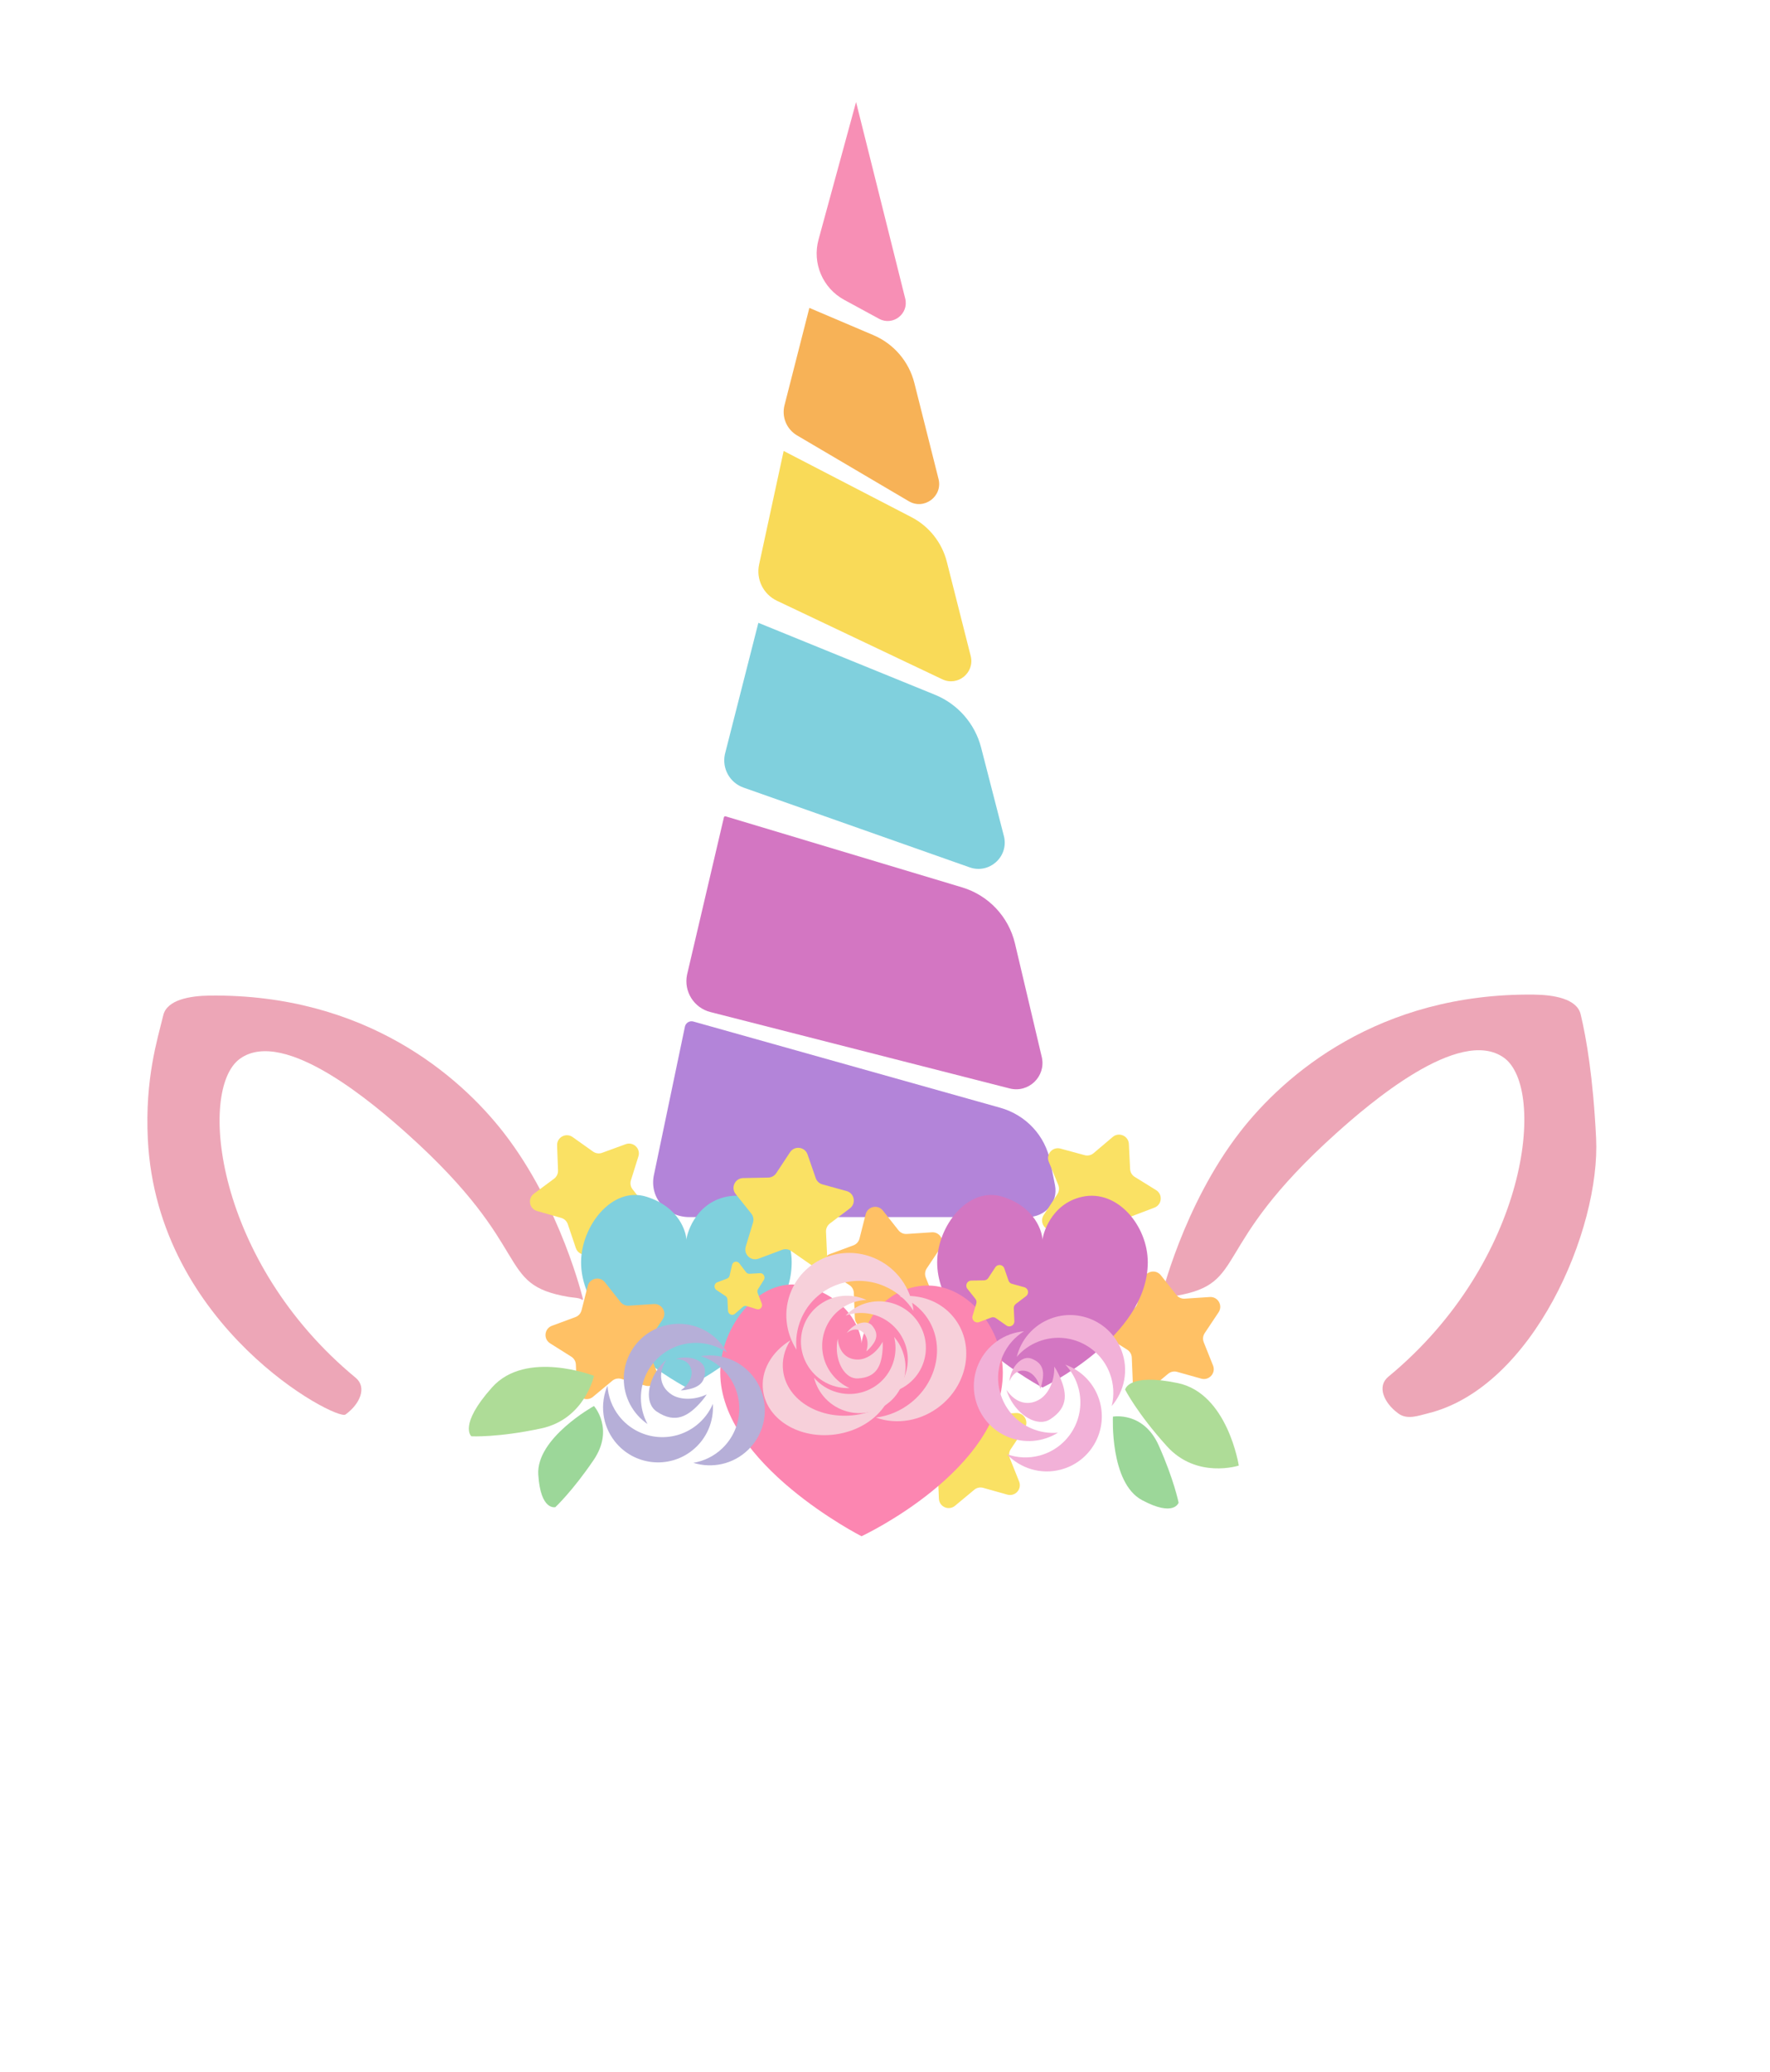<?xml version="1.0" encoding="utf-8"?>
<!-- Generator: Adobe Illustrator 19.0.0, SVG Export Plug-In . SVG Version: 6.00 Build 0)  -->
<svg version="1.1" id="Layer_1" xmlns="http://www.w3.org/2000/svg" xmlns:xlink="http://www.w3.org/1999/xlink" x="0px" y="0px"
	 viewBox="-295 65.333 368 430.667" enable-background="new -295 65.333 368 430.667" xml:space="preserve">
<g id="XMLID_14283_">
	<g id="XMLID_14309_">
		<path id="XMLID_14196_" fill="#B384D9" d="M-150.845,277.678c-0.783-0.221-1.59,0.269-1.754,1.066l-6.468,30.951
			c-0.898,4.66,2.672,8.639,7.418,8.639h70.232c3.684,0,6.457-3.011,5.761-6.629l-0.965-4.848
			c-1.047-5.445-5.077-9.748-10.414-11.254L-150.845,277.678z"/>
		<path id="XMLID_14194_" fill="#D376C2" d="M-144.152,235.02c-0.147-0.044-0.3,0.045-0.335,0.194l-7.675,32.764
			c-0.699,3.458,1.435,6.857,4.854,7.729l62.227,15.881c3.923,1.001,7.536-2.462,6.701-6.424l-5.596-23.699
			c-1.317-5.576-5.508-10.027-10.996-11.675L-144.152,235.02z"/>
		<path id="XMLID_14192_" fill="#80D0DD" d="M-137.328,194.798l-6.959,27.328c-0.637,2.952,1.02,5.918,3.868,6.922
			l47.018,16.582c4.036,1.423,8.07-2.128,7.169-6.312l-4.782-18.577c-1.281-4.976-4.841-9.052-9.6-10.99
			L-137.328,194.798z"/>
		<path id="XMLID_14190_" fill="#F9DA58" d="M-132.07,159.072l-5.104,23.608c-0.663,3.067,0.872,6.187,3.706,7.532
			l34.384,16.327c3.183,1.512,6.707-1.313,5.925-4.749l-4.983-19.67c-1.015-4.006-3.695-7.386-7.364-9.287
			L-132.07,159.072z"/>
		<path id="XMLID_14188_" fill="#F7B257" d="M-126.727,129.335l-5.168,20.239c-0.622,2.435,0.44,4.988,2.606,6.264
			l23.237,13.687c3.201,1.885,7.088-1.025,6.181-4.627l-5.023-19.942c-1.125-4.467-4.276-8.151-8.515-9.955
			L-126.727,129.335z"/>
		<path id="XMLID_14186_" fill="#F78FB5" d="M-117.015,86.541l-7.807,28.61c-1.338,4.903,0.872,10.082,5.338,12.509
			l7.251,3.941c2.872,1.561,6.229-1.039,5.436-4.21L-117.015,86.541z"/>
	</g>
	<path id="XMLID_14184_" fill="#EDA6B7" d="M-210.227,301.115c26.74,24.016,18.059,31.182,33.404,33.8
		c1.182,0.202,2.222,0.146,2.881,0.622l0.174-0.068c0,0-4.583-19.324-16.486-34.659
		c-9.177-11.822-28.775-28.875-61.071-28.527c-4.177,0.045-8.951,0.865-9.726,4.079
		c-1.194,4.957-3.832,13.161-3.216,25.747c1.915,39.148,39.258,58.62,41.088,57.265
		c0.04-0.029,0.08-0.059,0.12-0.089c2.885-2.134,4.417-5.565,1.988-7.57
		c-29.199-24.104-32.915-59.953-24.028-66.313C-235.823,278.763-216.875,295.144-210.227,301.115z"/>
	<path id="XMLID_14182_" fill="#EDA6B7" d="M-17.195,300.914c-26.739,24.016-18.059,31.182-33.404,33.8
		c-1.182,0.202-2.223,0.146-2.881,0.622l-0.174-0.068c0,0,4.583-19.324,16.486-34.659
		c9.177-11.822,28.775-28.875,61.071-28.527c4.177,0.045,8.951,0.865,9.726,4.079
		c1.194,4.957,2.596,13.162,3.216,25.747c0.936,19.005-13.106,51.85-34.962,57.217
		c-1.878,0.461-4.296,1.403-6.126,0.048c-0.04-0.029-0.08-0.059-0.12-0.089
		c-2.885-2.134-4.417-5.565-1.988-7.57c29.199-24.104,32.915-59.953,24.028-66.313
		C8.402,278.562-10.546,294.943-17.195,300.914z"/>
	<path id="XMLID_14180_" fill="#FAE164" d="M-161.855,319.957l-5.215,0.055c-0.672,0.007-1.297,0.344-1.672,0.902
		l-2.911,4.328c-0.945,1.404-3.089,1.116-3.629-0.488l-1.664-4.943c-0.214-0.637-0.729-1.127-1.375-1.312
		l-5.016-1.431c-1.627-0.464-2.016-2.593-0.657-3.602l4.187-3.11c0.539-0.401,0.847-1.041,0.823-1.713
		l-0.189-5.212c-0.061-1.691,1.843-2.718,3.223-1.738l4.252,3.021c0.548,0.389,1.252,0.484,1.883,0.253
		l4.899-1.79c1.589-0.581,3.155,0.913,2.649,2.528l-1.559,4.977c-0.201,0.641-0.073,1.34,0.341,1.869l3.216,4.106
		C-159.226,317.989-160.163,319.939-161.855,319.957z"/>
	<path id="XMLID_14178_" fill="#80D0DD" d="M-130.4,327.729c0-7.524-6.272-15.227-13.623-13.623
		c-6.69,1.46-8.271,8.15-8.271,9.001c0-1.46-1.338-6.812-8.271-9.001c-7.175-2.266-13.623,6.099-13.623,13.623
		c0,14.597,21.895,26.03,21.895,26.03S-130.4,343.298-130.4,327.729z"/>
	<path id="XMLID_14176_" fill="#FAE164" d="M-65.937,325.505l-3.268-4.065c-0.421-0.524-1.073-0.807-1.743-0.757
		l-5.201,0.388c-1.688,0.126-2.787-1.738-1.86-3.154l2.856-4.364c0.368-0.562,0.436-1.27,0.181-1.892l-1.976-4.827
		c-0.641-1.566,0.792-3.188,2.425-2.744l5.033,1.368c0.648,0.176,1.342,0.022,1.855-0.412l3.98-3.371
		c1.291-1.094,3.276-0.232,3.359,1.458l0.255,5.209c0.033,0.671,0.394,1.283,0.965,1.637l4.436,2.744
		c1.439,0.89,1.233,3.044-0.349,3.645l-4.876,1.852c-0.628,0.239-1.099,0.771-1.258,1.424l-1.239,5.066
		C-62.764,326.354-64.876,326.823-65.937,325.505z"/>
	<path id="XMLID_14174_" fill="#FFC165" d="M-103.037,338.459l-5.021-1.41c-0.647-0.182-1.342-0.033-1.858,0.397
		l-4.008,3.337c-1.301,1.083-3.278,0.204-3.346-1.487l-0.21-5.211c-0.027-0.671-0.383-1.286-0.951-1.645
		l-4.412-2.781c-1.432-0.902-1.207-3.055,0.38-3.642l4.891-1.81c0.63-0.233,1.105-0.762,1.27-1.413
		l1.282-5.056c0.416-1.64,2.532-2.092,3.581-0.764l3.233,4.092c0.417,0.527,1.066,0.816,1.736,0.771l5.204-0.344
		c1.689-0.112,2.772,1.762,1.833,3.17l-2.893,4.34c-0.373,0.559-0.447,1.266-0.197,1.89l1.935,4.843
		C-99.961,337.308-101.407,338.917-103.037,338.459z"/>
	<path id="XMLID_14172_" fill="#FAE164" d="M-85.563,376.022l-5.021-1.41c-0.647-0.182-1.342-0.033-1.858,0.397
		l-4.008,3.337c-1.301,1.083-3.278,0.204-3.346-1.487l-0.21-5.211c-0.027-0.671-0.383-1.286-0.951-1.645
		l-4.412-2.781c-1.432-0.902-1.207-3.055,0.38-3.642l4.891-1.811c0.63-0.233,1.105-0.762,1.27-1.413l1.282-5.056
		c0.416-1.64,2.532-2.092,3.581-0.764l3.233,4.092c0.417,0.527,1.066,0.816,1.736,0.771l5.204-0.344
		c1.689-0.112,2.772,1.762,1.833,3.17l-2.893,4.34c-0.373,0.559-0.446,1.266-0.197,1.89l1.935,4.843
		C-82.487,374.871-83.934,376.48-85.563,376.022z"/>
	<path id="XMLID_14170_" fill="#FFC165" d="M-45.247,351.912l-5.021-1.41c-0.647-0.182-1.342-0.033-1.858,0.397
		l-4.008,3.337c-1.301,1.083-3.278,0.204-3.346-1.487l-0.21-5.211c-0.027-0.671-0.383-1.286-0.951-1.645
		l-4.412-2.781c-1.432-0.902-1.207-3.055,0.38-3.642l4.891-1.811c0.63-0.233,1.105-0.762,1.27-1.413
		l1.282-5.056c0.416-1.64,2.532-2.092,3.581-0.764l3.233,4.092c0.417,0.527,1.066,0.816,1.736,0.771l5.204-0.344
		c1.689-0.112,2.772,1.762,1.833,3.17l-2.893,4.34c-0.373,0.559-0.447,1.266-0.197,1.89l1.935,4.843
		C-42.172,350.76-43.618,352.369-45.247,351.912z"/>
	<path id="XMLID_14168_" fill="#FFC165" d="M-160.826,353.369l-5.021-1.41c-0.647-0.182-1.342-0.033-1.858,0.397
		l-4.008,3.337c-1.301,1.083-3.278,0.204-3.346-1.487l-0.21-5.211c-0.027-0.671-0.383-1.287-0.951-1.645
		l-4.412-2.781c-1.432-0.902-1.207-3.054,0.38-3.642l4.891-1.81c0.63-0.233,1.105-0.762,1.27-1.413
		l1.282-5.056c0.416-1.64,2.532-2.092,3.581-0.764l3.233,4.092c0.417,0.527,1.066,0.816,1.736,0.771l5.204-0.344
		c1.689-0.112,2.772,1.762,1.833,3.17l-2.893,4.34c-0.373,0.559-0.446,1.266-0.197,1.89l1.935,4.843
		C-157.75,352.217-159.197,353.827-160.826,353.369z"/>
	<path id="XMLID_14166_" fill="#FAE164" d="M-126.236,328.356l-4.279-2.983c-0.551-0.384-1.256-0.473-1.885-0.236
		l-4.883,1.833c-1.584,0.595-3.163-0.885-2.671-2.504l1.515-4.991c0.195-0.643,0.061-1.341-0.358-1.866
		l-3.253-4.077c-1.055-1.323-0.136-3.282,1.556-3.314l5.215-0.102c0.672-0.013,1.294-0.356,1.664-0.917
		l2.873-4.353c0.932-1.413,3.079-1.143,3.633,0.456l1.708,4.928c0.22,0.635,0.739,1.121,1.386,1.3l5.028,1.387
		c1.631,0.45,2.039,2.575,0.689,3.596l-4.159,3.147c-0.536,0.406-0.838,1.049-0.807,1.72l0.235,5.21
		C-122.952,328.28-124.848,329.324-126.236,328.356z"/>
	<path id="XMLID_14164_" fill="#D376C2" d="M-56.364,327.729c0-7.524-6.272-15.227-13.623-13.623
		c-6.69,1.46-8.271,8.15-8.271,9.001c0-1.46-1.338-6.812-8.271-9.001c-7.175-2.266-13.623,6.099-13.623,13.623
		c0,14.597,21.895,26.03,21.895,26.03S-56.364,343.298-56.364,327.729z"/>
	<path id="XMLID_14162_" fill="#FC86B1" d="M-86.507,350.644c0-9.836-8.415-19.906-18.277-17.81
		c-8.975,1.908-11.097,10.654-11.097,11.767c0-1.908-1.795-8.905-11.097-11.767
		c-9.626-2.962-18.277,7.974-18.277,17.81c0,19.082,29.374,34.028,29.374,34.028S-86.507,370.998-86.507,350.644z"
		/>
</g>
<path id="XMLID_14160_" fill="#FAE164" d="M-137.647,337.473l-2.123-0.646c-0.274-0.083-0.566-0.021-0.782,0.167
	l-1.675,1.456c-0.543,0.472-1.381,0.075-1.417-0.672l-0.112-2.303c-0.014-0.297-0.167-0.57-0.408-0.731
	l-1.873-1.248c-0.608-0.405-0.523-1.355,0.144-1.607l2.054-0.778c0.265-0.1,0.462-0.332,0.529-0.619
	l0.517-2.228c0.168-0.723,1.058-0.913,1.506-0.321l1.381,1.822c0.178,0.235,0.453,0.365,0.736,0.349l2.192-0.128
	c0.711-0.042,1.176,0.791,0.787,1.408l-1.2,1.904c-0.155,0.245-0.182,0.557-0.075,0.834l0.838,2.148
	C-136.356,336.979-136.958,337.683-137.647,337.473z"/>
<path id="XMLID_14157_" fill="#FAE164" d="M-85.751,340.869l-2.197-1.536c-0.283-0.198-0.645-0.243-0.968-0.121
	l-2.508,0.945c-0.814,0.307-1.624-0.455-1.372-1.29l0.779-2.571c0.1-0.331,0.032-0.691-0.183-0.961
	l-1.67-2.099c-0.542-0.681-0.069-1.69,0.8-1.708l2.678-0.053c0.345-0.007,0.665-0.184,0.855-0.473l1.476-2.243
	c0.479-0.728,1.582-0.589,1.866,0.234l0.876,2.538c0.113,0.327,0.379,0.577,0.712,0.669l2.582,0.713
	c0.838,0.231,1.046,1.326,0.353,1.852l-2.137,1.622c-0.275,0.209-0.43,0.54-0.415,0.886l0.12,2.684
	C-84.065,340.829-85.038,341.367-85.751,340.869z"/>
<g id="XMLID_14265_">
	<path id="XMLID_14155_" fill="#F2B1D8" d="M-80.588,362.248c-5.793-2.507-8.457-9.235-5.951-15.028
		c0.958-2.213,2.532-3.967,4.434-5.153c-4.039,0.361-7.758,2.865-9.482,6.848
		c-2.507,5.793,0.158,12.521,5.951,15.028c3.58,1.549,7.516,1.121,10.594-0.797
		C-76.877,363.309-78.778,363.031-80.588,362.248z"/>
	<path id="XMLID_14153_" fill="#F2B1D8" d="M-70.767,353.916c1.625,6.099-2.002,12.361-8.101,13.987
		c-2.33,0.621-4.683,0.473-6.793-0.284c2.787,2.945,7.058,4.311,11.252,3.193c6.099-1.625,9.726-7.887,8.101-13.987
		c-1.004-3.769-3.781-6.592-7.194-7.817C-72.235,350.346-71.275,352.011-70.767,353.916z"/>
	<path id="XMLID_14151_" fill="#F2B1D8" d="M-74.992,350.811c-0.243-0.5-0.517-0.969-0.817-1.405
		c0.089,3.039-1.215,5.611-2.885,6.712c-2.273,1.499-5.033,1.089-7.071-1.879
		c0.157,0.505,0.356,1.011,0.599,1.511c1.895,3.903,5.894,6.293,8.518,4.598
		C-72.738,357.821-73.097,354.714-74.992,350.811z"/>
	<path id="XMLID_14149_" fill="#F2B1D8" d="M-78.424,353.102c-0.079,0.322-0.18,0.631-0.3,0.923
		c-0.329-1.785-1.411-3.123-2.522-3.555c-1.513-0.589-3.07-0.002-3.887,1.988c0.028-0.315,0.081-0.635,0.16-0.958
		c0.616-2.517,2.648-4.416,4.39-3.757C-77.988,348.726-77.809,350.585-78.424,353.102z"/>
	<path id="XMLID_14147_" fill="#F2B1D8" d="M-78.996,344.163c5.904-2.232,12.5,0.745,14.732,6.649
		c0.853,2.256,0.943,4.611,0.402,6.787c2.649-3.07,3.577-7.457,2.042-11.517
		c-2.232-5.904-8.828-8.882-14.732-6.65c-3.649,1.379-6.178,4.426-7.052,7.945
		C-82.399,345.984-80.84,344.861-78.996,344.163z"/>
</g>
<path id="XMLID_14145_" fill="#AEDC97" d="M-171.508,351.327c0,0-1.9,8.984-10.948,10.927s-14.539,1.643-14.539,1.643
	s-2.759-2.27,4.299-10.169C-185.638,345.828-171.508,351.327-171.508,351.327z"/>
<path id="XMLID_14143_" fill="#AEDC97" d="M-37.446,369.984c0,0-8.73,2.848-14.937-4.016
	c-6.207-6.864-8.694-11.769-8.694-11.769s0.586-3.524,10.956-1.363C-39.751,354.998-37.446,369.984-37.446,369.984z
	"/>
<path id="XMLID_14141_" fill="#9CD799" d="M-171.512,357.6c0,0,4.308,4.782-0.076,11.239
	c-4.384,6.457-7.946,9.784-7.946,9.784s-3.082,0.825-3.554-6.762C-183.56,364.273-171.512,357.6-171.512,357.6z"
	/>
<path id="XMLID_14139_" fill="#9CD799" d="M-63.613,359.808c0,0,6.333-1.147,9.517,5.978
	c3.184,7.126,4.139,11.905,4.139,11.905s-0.92,3.055-7.62-0.536C-64.277,373.565-63.613,359.808-63.613,359.808z"/>
<g id="XMLID_14244_">
	<path id="XMLID_14137_" fill="#B6AFD8" d="M-161.751,355.906c0-6.312,5.117-11.429,11.429-11.429
		c2.411,0,4.647,0.749,6.49,2.023c-1.935-3.563-5.71-5.983-10.05-5.983c-6.312,0-11.429,5.117-11.429,11.429
		c0,3.901,1.956,7.343,4.939,9.406C-161.252,359.733-161.751,357.878-161.751,355.906z"/>
	<path id="XMLID_14135_" fill="#B6AFD8" d="M-150.205,361.611c-4.952,3.914-12.14,3.072-16.053-1.881
		c-1.495-1.892-2.294-4.11-2.437-6.347c-1.596,3.728-1.153,8.19,1.538,11.595
		c3.914,4.952,11.101,5.794,16.053,1.881c3.061-2.419,4.549-6.088,4.317-9.707
		C-147.512,358.846-148.658,360.388-150.205,361.611z"/>
	<path id="XMLID_14133_" fill="#B6AFD8" d="M-149.033,356.5c0.362-0.421,0.684-0.86,0.965-1.308
		c-2.754,1.288-5.632,1.113-7.306,0.018c-2.278-1.492-2.998-4.186-1.083-7.236
		c-0.401,0.345-0.787,0.728-1.149,1.15c-2.83,3.289-3.435,7.909-0.838,9.643
		C-154.571,361.352-151.863,359.789-149.033,356.5z"/>
	<path id="XMLID_14131_" fill="#B6AFD8" d="M-152.499,354.26c-0.327,0.056-0.651,0.085-0.967,0.091
		c1.508-1.011,2.306-2.535,2.261-3.727c-0.061-1.622-1.217-2.819-3.368-2.778c0.3-0.099,0.615-0.178,0.942-0.234
		c2.555-0.434,5.104,0.677,5.191,2.537C-148.309,352.922-149.944,353.825-152.499,354.26z"/>
	<path id="XMLID_14129_" fill="#B6AFD8" d="M-144.522,350.186c4.393,4.533,4.28,11.768-0.253,16.161
		c-1.732,1.678-3.858,2.696-6.069,3.064c3.87,1.212,8.264,0.322,11.381-2.699
		c4.533-4.393,4.646-11.629,0.253-16.161c-2.715-2.801-6.515-3.912-10.092-3.317
		C-147.544,347.785-145.894,348.77-144.522,350.186z"/>
</g>
<g id="XMLID_14216_">
	<g id="XMLID_14232_">
		<path id="XMLID_14127_" fill="#F7D0DA" d="M-122.094,350.899c-3.224-4.248-2.399-10.265,1.844-13.44
			c1.621-1.213,3.505-1.834,5.396-1.903c-3.121-1.425-6.894-1.154-9.811,1.03
			c-4.242,3.175-5.068,9.193-1.844,13.44c1.992,2.625,5.065,3.958,8.123,3.845
			C-119.803,353.223-121.087,352.226-122.094,350.899z"/>
		<path id="XMLID_14125_" fill="#F7D0DA" d="M-109.122,347.964c-1.329,5.125-6.59,8.174-11.75,6.81
			c-1.971-0.521-3.641-1.612-4.88-3.045c0.831,3.311,3.408,6.091,6.956,7.029
			c5.16,1.364,10.421-1.685,11.75-6.81c0.822-3.167-0.052-6.385-2.056-8.704
			C-108.724,344.749-108.707,346.363-109.122,347.964z"/>
		<path id="XMLID_14123_" fill="#F7D0DA" d="M-111.48,345.612c0.028-0.466,0.021-0.923-0.019-1.366
			c-1.193,2.252-3.217,3.582-4.901,3.687c-2.293,0.142-4.153-1.309-4.424-4.325
			c-0.093,0.434-0.157,0.886-0.185,1.352c-0.222,3.637,1.731,7.05,4.362,6.911
			C-112.725,351.663-111.703,349.248-111.48,345.612z"/>
		<path id="XMLID_14121_" fill="#F7D0DA" d="M-114.29,345.705c-0.192,0.202-0.394,0.385-0.603,0.547
			c0.497-1.439,0.255-2.866-0.384-3.645c-0.87-1.061-2.258-1.284-3.682-0.175c0.151-0.217,0.323-0.429,0.514-0.631
			c1.495-1.577,3.776-2.112,4.785-0.904C-112.157,342.697-112.795,344.128-114.29,345.705z"/>
		<path id="XMLID_14119_" fill="#F7D0DA" d="M-114.453,338.382c5.268,0.84,8.887,5.766,8.085,11.002
			c-0.306,2-1.215,3.755-2.514,5.115c3.22-1.131,5.719-3.94,6.27-7.541
			c0.802-5.236-2.817-10.162-8.085-11.002c-3.255-0.519-6.377,0.645-8.477,2.845
			C-117.71,338.287-116.098,338.12-114.453,338.382z"/>
	</g>
	<path id="XMLID_14117_" fill="#F7D0DA" d="M-128.447,339.507c2.811-6.668,10.567-9.72,17.324-6.818
		c2.581,1.109,4.641,2.927,6.047,5.122c-0.485-4.654-3.449-8.945-8.095-10.941
		c-6.757-2.902-14.513,0.15-17.324,6.818c-1.737,4.121-1.177,8.656,1.098,12.207
		C-129.617,343.78-129.325,341.591-128.447,339.507z"/>
	<path id="XMLID_14111_" fill="#F7D0DA" d="M-102.88,338.402c4.433,5.373,3.279,13.609-2.577,18.395
		c-2.237,1.828-4.837,2.886-7.443,3.2c4.298,1.566,9.499,0.762,13.526-2.529
		c5.856-4.787,7.01-13.022,2.578-18.395c-2.74-3.32-6.972-4.768-11.188-4.261
		C-106.031,335.524-104.265,336.724-102.88,338.402z"/>
	<path id="XMLID_924_" fill="#F7D0DA" d="M-117.102,359.46c-7.44,1.037-14.182-2.995-15.058-9.005
		c-0.335-2.296,0.238-4.547,1.484-6.512c-3.932,2.428-6.26,6.42-5.658,10.552
		c0.876,6.01,7.617,10.042,15.058,9.005c4.598-0.641,8.385-3.068,10.402-6.247
		C-112.66,358.356-114.777,359.136-117.102,359.46z"/>
</g>
</svg>
